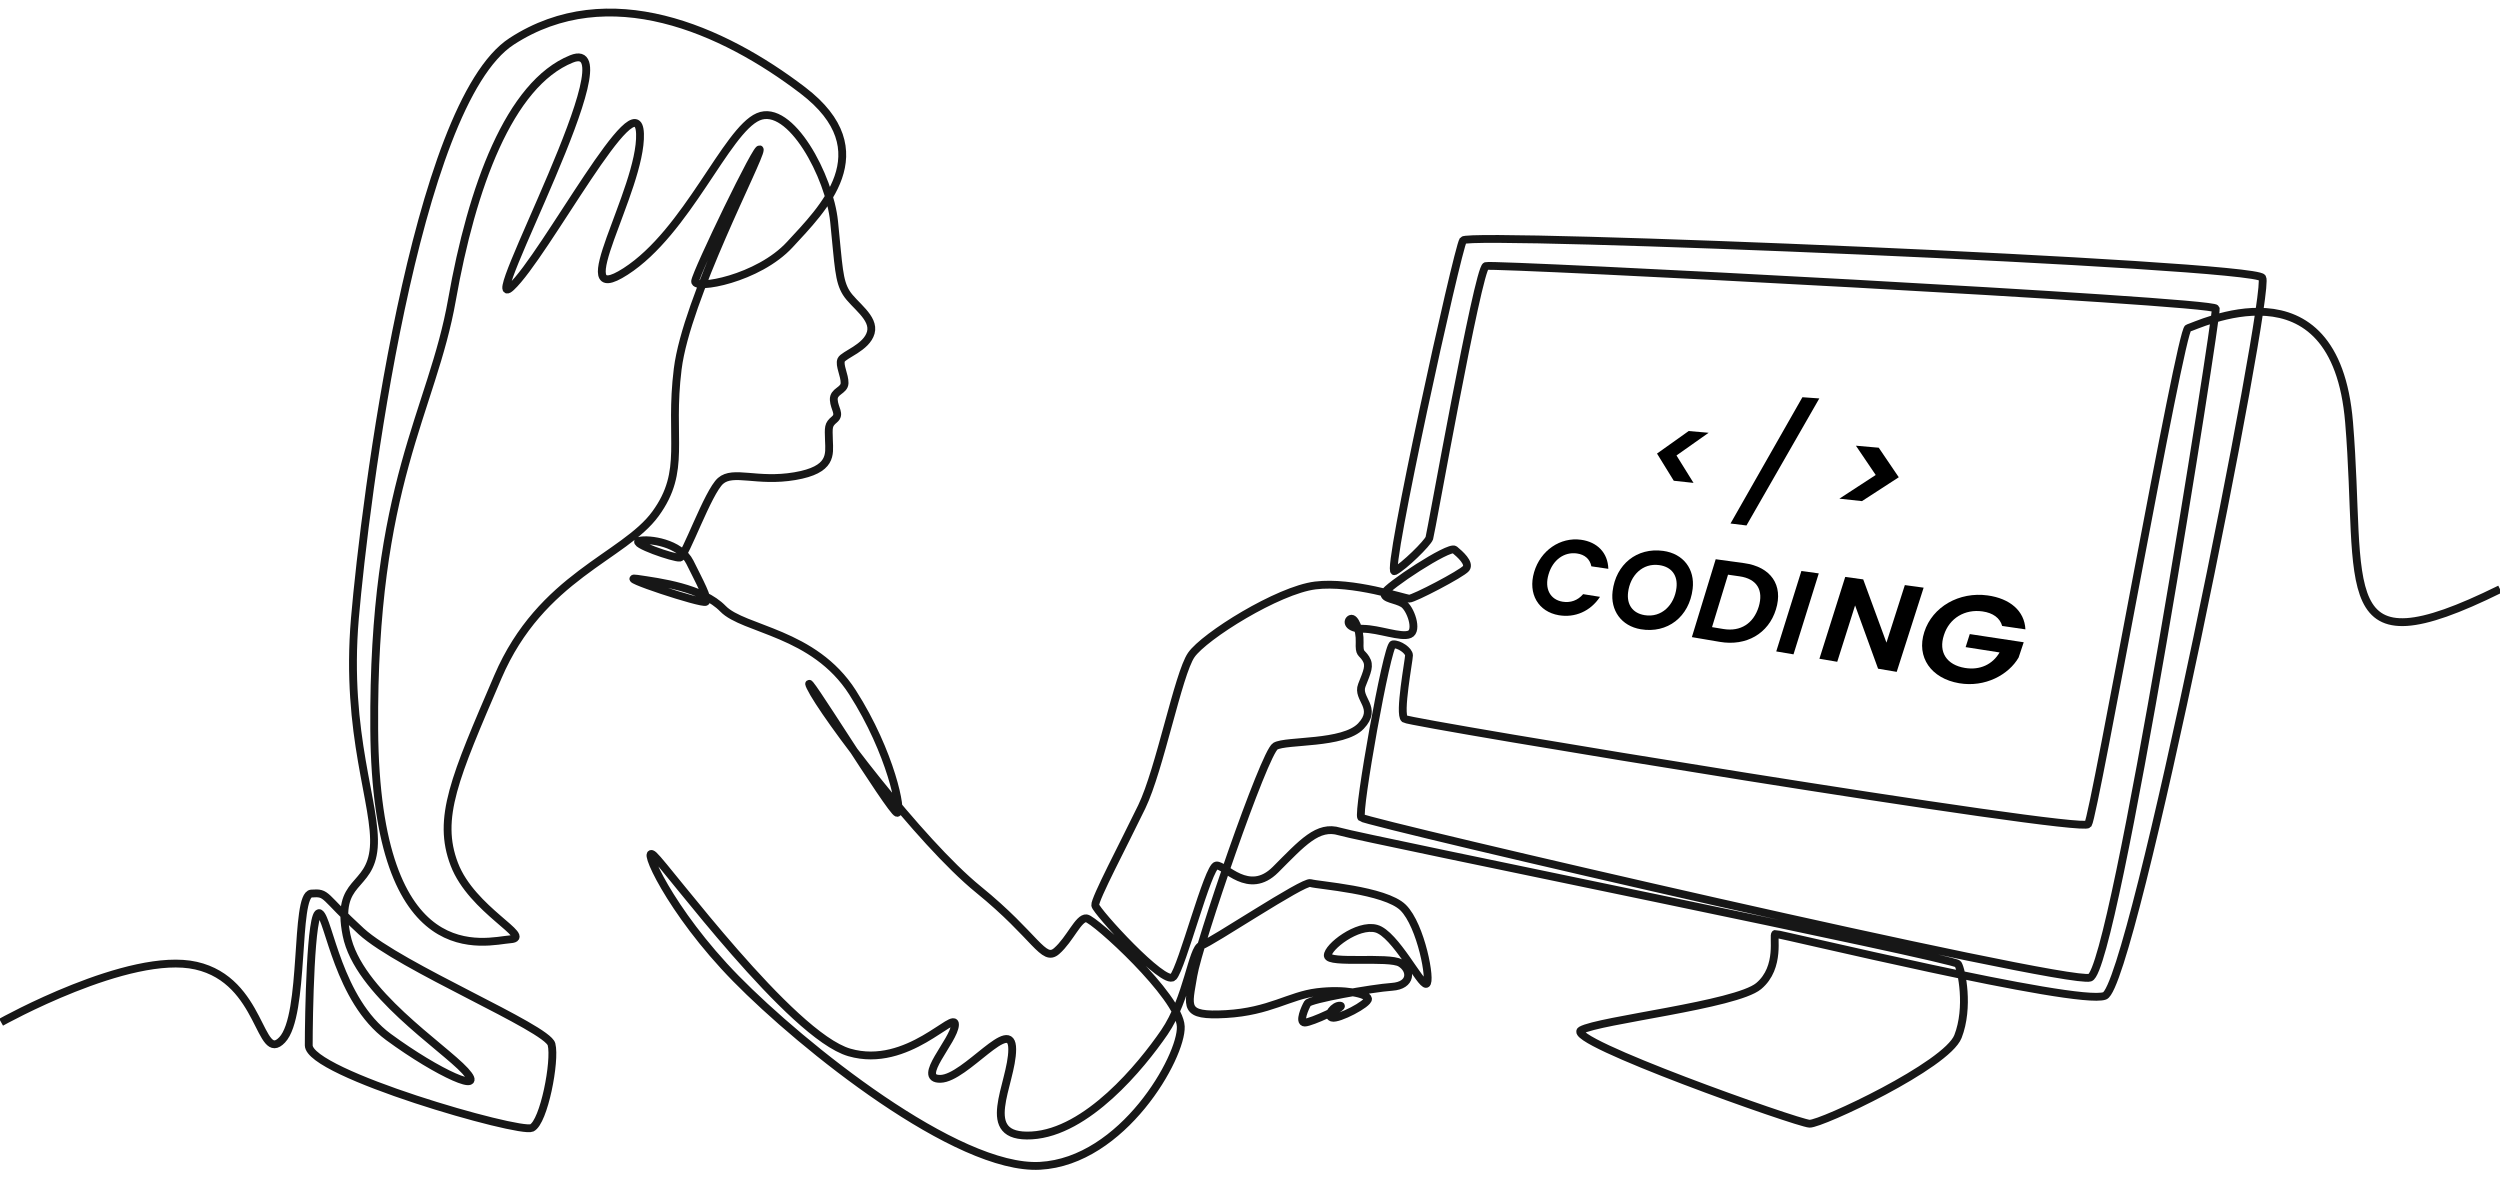<?xml version="1.0" encoding="utf-8"?>
<!-- Generator: Adobe Illustrator 27.0.1, SVG Export Plug-In . SVG Version: 6.00 Build 0)  -->
<svg version="1.1" id="Layer_1" xmlns="http://www.w3.org/2000/svg" xmlns:xlink="http://www.w3.org/1999/xlink" x="0px" y="0px"
	 viewBox="0 0 1920 910" style="enable-background:new 0 0 1920 910;" xml:space="preserve">
<style type="text/css">
	.st0{fill:none;stroke:#171717;stroke-width:6.016;stroke-miterlimit:10;}
</style>
<g>
	<path class="st0" d="M0.84,785.08c0,0,98.52-55.05,149.71-43.46s48.29,75.82,66.16,56.99c17.87-18.83,9.5-111.4,22.38-112.36
		c12.88-0.97,8.37,1.61,38.31,28.98c29.94,27.37,142.95,74.16,146.17,86.82c3.22,12.66-5.8,59.67-15.13,64.18
		c-9.34,4.51-171.32-41.85-171.32-63.42c0-21.57,1.33-105.6,8.41-101.41c7.08,4.19,14.17,66.64,52.8,94.98s75.98,44.75,58.92,26.08
		c-17.06-18.67-82.42-60.53-91.11-104.31c-8.69-43.79,18.35-34.77,20.93-67.29c2.58-32.52-22.21-85.96-14.49-176.11
		c7.73-90.15,46.04-394.71,120.41-443.01s162.26-9.18,223.6,37.67s14.49,91.76-9.9,118.32c-24.39,26.56-73.49,35.09-72.84,28.33
		c0.64-6.76,49.66-108.5,49.66-101.01c0,7.49-56.26,114.21-63.02,168.3c-6.76,54.09,7.08,78.07-17.06,111.23
		s-87.89,47.97-121.05,125.24s-47.01,108.5-33.48,143.91s61.17,56.34,43.14,57.63c-18.03,1.29-103.35,27.69-104.63-161.3
		c-1.29-188.99,44.51-243.64,59.72-329.84s43.95-165.64,91.76-184.96c47.81-19.32-72.44,199.45-46.36,175.3s97.55-160.82,99-117.83
		c1.45,42.98-58.43,136.19-11.11,105.76c47.33-30.42,77.27-108.18,101.9-118.8c24.63-10.62,54.73,45.72,58.27,80.49
		s3.54,45.4,9.34,54.73c5.8,9.34,22.05,19,18.83,30.59c-3.22,11.59-20.93,16.9-22.7,20.93c-1.77,4.02,2.74,11.83,2.58,17.79
		c-0.16,5.96-8.69,6.04-8.29,12.88c0.4,6.84,5.39,10.95,0.48,15.05c-4.91,4.1-4.51,5.8-4.19,16.26
		c0.32,10.46,2.74,22.38-26.24,27.29c-28.98,4.91-47.25-4.91-56.99,3.62c-9.74,8.53-27.12,58.19-31.23,58.92
		c-4.1,0.72-38.39-11.11-31.15-12.88c7.24-1.77,31.39,1.45,38.8,16.42c7.4,14.97,14.81,28.33,12.23,30.42
		c-2.58,2.09-70.19-20.28-52.8-17.71c17.39,2.58,50.22,6.76,66,23.02c15.78,16.26,69.86,17.87,99.48,64.23s38.63,92.56,34.29,92.56
		c-4.35,0-76.79-117.83-66.64-96.59c10.14,21.25,84.19,118.96,128.94,155.34c44.75,36.38,49.9,56.34,60.21,47.33
		c10.3-9.01,16.74-25.76,22.86-25.11c6.12,0.64,71.47,59.88,72.44,83.06c0.97,23.18-44.43,103.61-108.18,107.02
		S616.41,803.76,565.22,751.6c-51.19-52.16-73.73-104.31-63.1-94.65c10.62,9.66,105.28,138.28,150.19,151.32
		c44.91,13.04,81.61-33.32,81.13-21.25c-0.48,12.07-30.42,42.01-11.11,41.53s55.05-49.26,55.05-22.7
		c0,26.56-27.53,68.58,14.97,66.16c42.5-2.41,84.03-53.12,101.9-79.2c17.87-26.08,21.25-64.71,28.33-66.64
		c7.08-1.93,78.56-49.74,83.87-47.97c5.31,1.77,57.31,5.15,71.15,18.83c13.84,13.68,21.89,57.15,17.79,58.6
		c-4.1,1.45-23.9-38.47-38.39-42.42c-14.49-3.94-37.51,14.17-37.27,20.69s47.01,0.4,55.78,5.71c8.77,5.31,8.85,17.22-6.44,18.27
		c-15.29,1.05-62.94,9.5-64.87,12.72c-1.93,3.22-6.96,14.73-2.13,14.73c4.83,0,31.91-12.48,27.25-12.96
		c-4.67-0.48-11.11,7.65-6.36,9.18c4.75,1.53,28.25-10.7,27.69-14.49c-0.56-3.78-17.87-7.73-39.2-5.07
		c-21.33,2.66-36.3,14.89-69.86,16.82c-33.56,1.93-28.98-5.55-25.11-29.46s54.57-171.44,63.02-176.27
		c8.45-4.83,52.16-1.21,65.68-15.45c13.52-14.25-3.46-20.77,0.72-31.39c4.19-10.62,6.44-15.13,3.06-20.44
		c-3.38-5.31-5.11-2.86-4.75-12.64c0.36-9.78-3.86-19.2-6.88-17.87s-2.9,7.49,9.42,7.61s29.22,7,35.86,4.23
		c6.64-2.78,0.64-19.96-4.99-23.5s-15.29-3.54-14.33-8.13c0.97-4.59,49.74-36.7,53.85-33.32c4.1,3.38,11.99,10.38,8.77,14.41
		c-3.22,4.02-40.24,23.34-43.62,23.18c-3.38-0.16-43.46-13.68-72.12-10.14c-28.65,3.54-85.32,38.96-95.3,53.44
		c-9.98,14.49-24.15,87.89-37.99,116.55c-13.84,28.65-36.38,71.15-35.74,75.66s53.12,62.14,59.88,55.05
		c6.76-7.08,26.72-85,33.16-85.64c6.44-0.64,24.79,23.82,45.4,3.22c20.6-20.6,32.52-34.45,49.26-29.3
		c16.74,5.15,471.98,97.23,474.88,101.74c2.9,4.51,8.69,33.48,0,55.7c-8.69,22.21-104.96,67.29-113.97,66.97
		c-9.01-0.32-188.99-64.07-175.46-71.8s118.96-19.4,136.35-33.89c17.39-14.49,10.62-39.6,12.8-40.08
		c2.17-0.48,231.73,55.3,252.97,47.57c21.25-7.73,127.82-540.88,121.05-551.5c-6.76-10.62-609.46-35.25-613.8-28.73
		c-4.35,6.52-59.72,257.64-52.64,254.1c7.08-3.54,25.43-21.57,26.72-25.43c1.29-3.86,37.35-207.02,43.46-208.95
		c6.12-1.93,559.55,26.88,560.52,32.68s-77.75,508.04-96.59,513.84c-18.83,5.8-556.58-119.28-559.71-122.91
		c-3.14-3.62,19.8-132.56,24.39-133.05c4.59-0.48,12.31,4.83,12.31,8.45c0,3.62-7.97,45.4-3.38,48.78
		c4.59,3.38,520.11,88.13,524.94,80.89c4.83-7.24,70.99-380.06,76.79-381.03c5.8-0.97,113.01-56.02,123.63,72.44
		S1789.61,516.89,1920,452.5"/>
	<g>
		<g>
			<path d="M1300.63,370.86l-15.17-1.64l-12.87-20.88l24.33-17.31l15.31,1.34l-24.69,17.43L1300.63,370.86z"/>
			<path d="M1384.25,305.07l12.98,0.92l-55.94,97.57l-12.26-1.5L1384.25,305.07z"/>
			<path d="M1440.55,364.79l-15.21-22.49l17.53,1.54l15.39,22.69l-28.26,18.33l-17.36-1.88L1440.55,364.79z"/>
		</g>
		<g>
			<path d="M1214.22,414.53c12.41,1.7,20.64,9.96,20.97,22.33l-13.02-1.92c-1.12-5.64-5.11-9.03-11.07-9.88
				c-9.7-1.39-18.56,4.84-21.81,16.06c-3.31,11.1,1.3,19.44,10.84,21c5.91,0.97,11.56-0.92,15.72-5.81l12.95,2.06
				c-7.36,11.19-19.37,16.21-31.6,14.13c-15.7-2.67-23.9-16.37-19.01-33.08C1183.1,422.65,1198.37,412.36,1214.22,414.53z"/>
			<path d="M1260.05,483.26c-14.89-2.53-23.35-14.45-21.58-29.15c2.49-20.73,18.68-33.79,38.88-31.03
				c15.52,2.12,24.43,14.04,22.61,29.12C1297.37,473.77,1280.57,486.75,1260.05,483.26z M1263.07,472.44
				c13.03,2.14,22.87-7.8,24.45-20.95c1.14-9.5-3.66-16.12-13.12-17.47c-12.9-1.84-22.46,7.92-24.03,20.91
				C1249.25,464.24,1253.78,470.91,1263.07,472.44z"/>
			<path d="M1363.9,468.08c-5.73,18.56-22.76,28.32-42.98,24.89l-21.56-3.66l18.3-59.82l21.89,3.01
				C1360,435.31,1369.76,449.38,1363.9,468.08z M1323.57,483.08c13.34,2.19,23.14-4.36,27.1-17.03
				c3.87-12.71-1.24-21.51-14.72-23.43l-8.82-1.26l-12.29,40.28L1323.57,483.08z"/>
			<path d="M1383.46,438.53l13.36,1.83l-19.41,62.18l-13.25-2.25L1383.46,438.53z"/>
			<path d="M1477.35,451.33l-20.68,64.66l-14.31-2.43l-17.65-48.6L1411,508.25l-13.69-2.32l19.83-62.86l13.81,1.9l17.85,48.57
				l14.12-44.19L1477.35,451.33z"/>
			<path d="M1526.47,457.28c17.1,2.34,28.37,11.84,29.05,26.07l-17.85-2.62c-1.72-6.16-7.05-10.02-15.1-11.17
				c-13.47-1.92-25.47,5.1-29.62,18.14c-4.39,13.26,2.19,22.99,16.16,25.28c11.55,1.89,21.21-2.73,26.56-11.91l-26.06-4.08
				l3.17-10.02l41.43,6.28l-3.91,11.72c-7.57,13.11-25.59,23.16-45.66,19.75c-21.49-3.65-33.03-19.95-26.78-39.35
				C1484.12,465.91,1504.73,454.3,1526.47,457.28z"/>
		</g>
	</g>
</g>
</svg>

